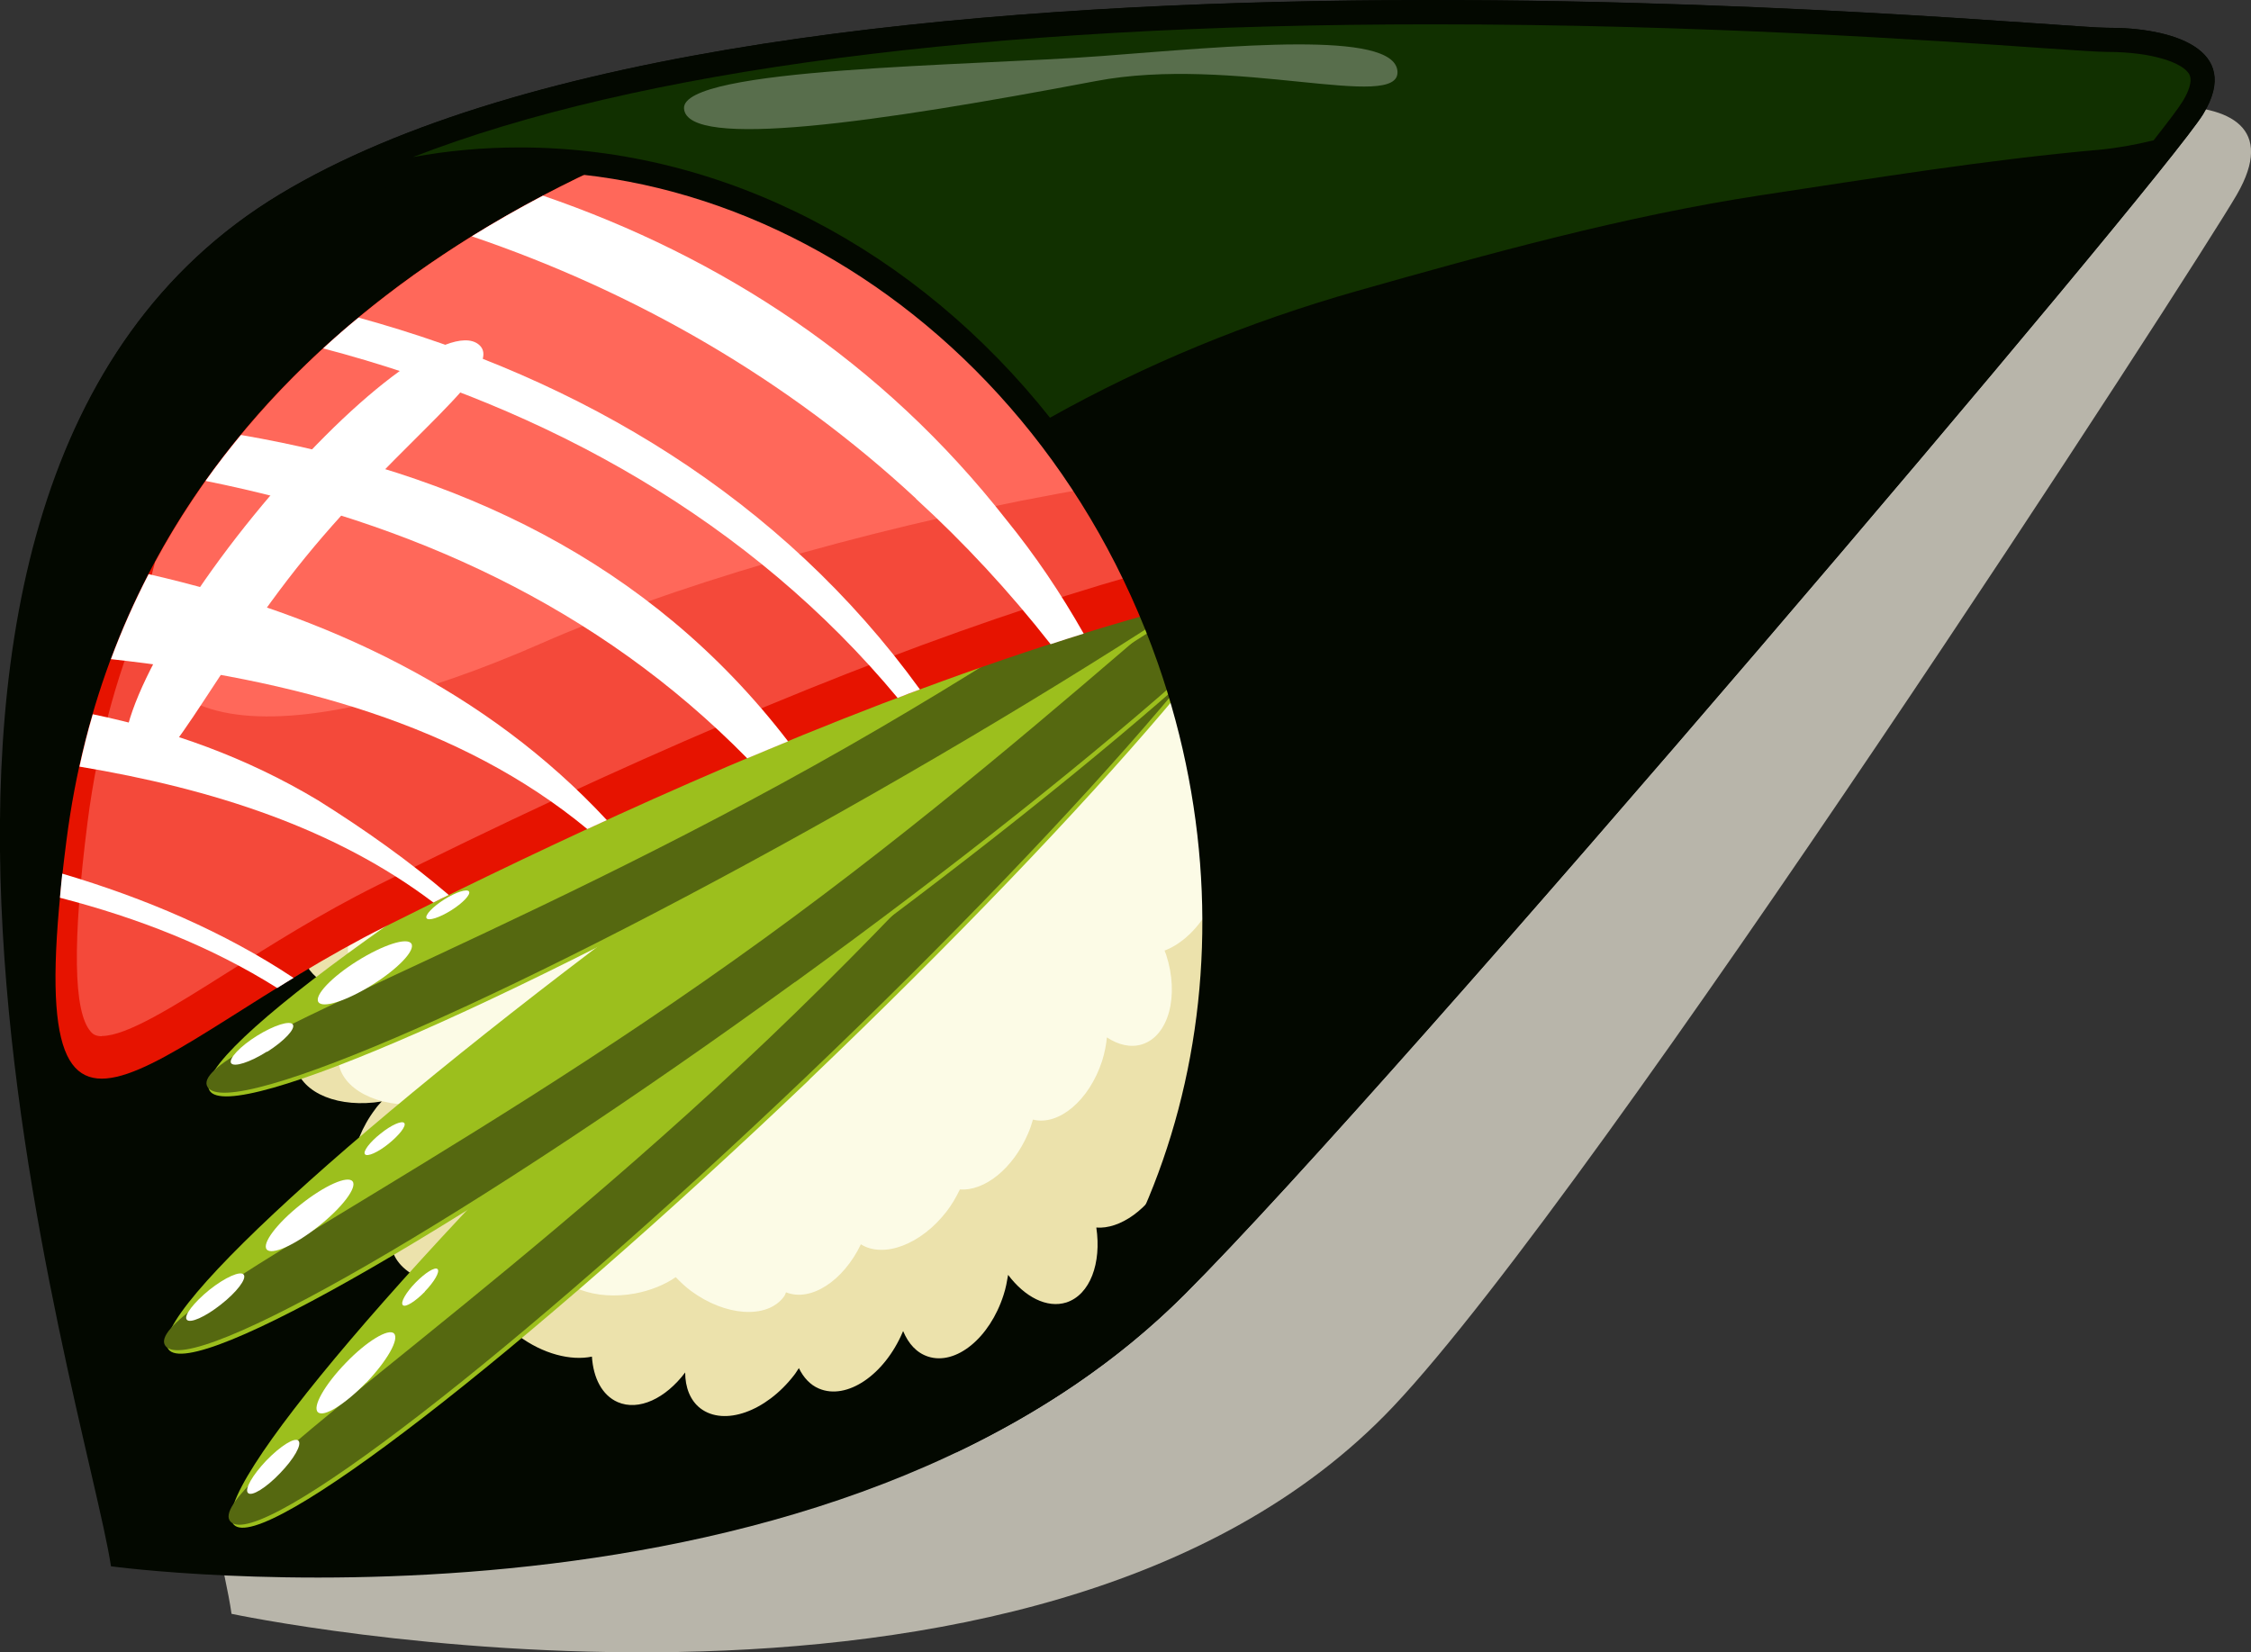 <?xml version="1.0" encoding="UTF-8"?>
<svg xmlns="http://www.w3.org/2000/svg" viewBox="0 0 98 71.95">
  <rect x="0" y="0" width="98" height="71.95" fill="#333333" stroke="none"/>
  <defs>
    <style>
      .cls-1 {
        fill: #030800;
      }

      .cls-2 {
        fill: #ece2ac;
      }

      .cls-3 {
        fill: #e61300;
      }

      .cls-4, .cls-5 {
        fill: #fff;
      }

      .cls-6 {
        fill: #f4493a;
      }

      .cls-7 {
        fill: #fcfbe6;
      }

      .cls-8 {
        fill: #ff685a;
      }

      .cls-9 {
        fill: #9cbf1d;
      }

      .cls-10 {
        fill: #113000;
      }

      .cls-11 {
        fill: #556810;
      }

      .cls-12 {
        fill: #b8b5aa;
        mix-blend-mode: multiply;
      }

      .cls-5 {
        mix-blend-mode: color-dodge;
        opacity: .3;
      }

      .cls-13 {
        isolation: isolate;
      }
    </style>
  </defs>
  <g class="cls-13">
    <g id="Layer_2" data-name="Layer 2">
      <g id="_图层_5" data-name="图层 5">
        <g id="_图层_1_005" data-name="图层 1,005">
          <path class="cls-12" d="M10.08,70.27c-1.02-7.17-13.54-44.97,7.11-58.19C37.83-1.13,91.65,4.64,94.36,4.62c2.71-.02,4.71,.94,3.02,3.86-1.69,2.93-27.74,43.25-36.72,52.76-15.56,16.47-50.58,9.03-50.58,9.03Z"/>
        </g>
        <g id="_图层_1_004" data-name="图层 1,004">
          <path class="cls-1" d="M4.83,68.19c-1.05-6.98-13.96-46.85,7.33-59.72C33.45-4.39,88.93,1.22,91.73,1.21c2.79-.02,5.93,.91,4.19,3.76-1.75,2.85-35.07,42.12-44.34,51.38-16.04,16.03-46.75,11.85-46.75,11.85Z"/>
        </g>
        <g id="_图层_1_003" data-name="图层 1,003">
          <path class="cls-2" d="M60.61,6.87c-.22-.02-.44,.02-.65,.09-.53-.78-1.72-1.34-3.12-1.36-.65,0-1.25,.11-1.77,.3-.32-.5-.77-.97-1.33-1.37-1.44-1.01-3.11-1.15-3.94-.4-.59-1.19-1.57-1.91-2.49-1.7-1.07,.24-1.68,1.67-1.47,3.29-.07,.01-.14,.03-.21,.05-.11-.12-.21-.24-.33-.36-1.46-1.39-3.38-1.75-4.28-.8-.18,.18-.29,.42-.36,.66-1.02-.1-2.3,.55-3.25,1.75-.47,.58-.78,1.21-.95,1.82-.2-.06-.41-.11-.62-.14-1.9-.31-3.61,.43-3.81,1.66-.02,.11-.01,.22,0,.34-1,.22-1.9,1.42-2.14,2.99-.07,.48-.07,.95-.02,1.38-.07-.04-.13-.08-.21-.11-1.84-.87-3.79-.6-4.35,.59-.14,.29-.18,.61-.13,.95-1.07,.29-1.98,1.63-2.16,3.34-.08,.72,0,1.4,.17,1.99-1.87-.13-3.45,.7-3.57,1.92-.09,.86,.59,1.67,1.64,2.17-.11-.01-.21-.03-.32-.03-1.9-.06-3.48,.89-3.51,2.12-.01,.35,.12,.69,.33,.99-.77,.53-1.33,1.69-1.37,3.07-.02,.74,.12,1.43,.36,2-1.71,.06-3.08,.91-3.16,2.06-.08,1.12,1.08,2.15,2.7,2.49,0,.02,0,.03,0,.04-1.9,.3-3.29,1.49-3.15,2.75,.11,.99,1.14,1.73,2.51,1.93-1.84,.53-3.07,1.87-2.78,3.09,.29,1.2,1.92,1.83,3.75,1.53-.1,.11-.2,.21-.28,.33-1.18,1.56-1.32,3.45-.31,4.22,.4,.3,.92,.38,1.47,.27-.37,.47-.55,.98-.46,1.5,.23,1.24,1.95,1.95,3.85,1.63,.24,.79,.82,1.61,1.68,2.25,1.07,.8,2.29,1.1,3.2,.91,.06,.93,.44,1.68,1.12,1.98,.92,.4,2.09-.16,2.94-1.29,0,.65,.22,1.22,.66,1.56,1.03,.79,2.85,.15,4.08-1.44,.08-.1,.14-.21,.21-.31,.2,.41,.49,.73,.87,.89,1.21,.52,2.85-.58,3.65-2.46,0-.01,.01-.03,.02-.04,.23,.55,.59,.95,1.09,1.11,1.21,.39,2.68-.81,3.28-2.68,.1-.3,.15-.59,.2-.88,.72,.96,1.69,1.47,2.54,1.2,1.03-.34,1.53-1.71,1.3-3.26,1.03,.08,2.28-.79,3.01-2.21,.33-.64,.51-1.3,.55-1.9,.14,.04,.27,.08,.42,.11,1.99,.37,3.8-.37,4.04-1.66,.1-.55-.11-1.11-.54-1.61,.17,0,.35,0,.52-.01,1.85-.17,3.26-1.29,3.14-2.48-.03-.3-.15-.57-.34-.82,.58,.09,1.11,0,1.49-.34,.72-.64,.69-1.89,.03-3.09,.18,.04,.37,.05,.56,.02,1.25-.2,2.01-1.93,1.69-3.86-.07-.46-.21-.89-.38-1.27,1.77,.48,3.45,.02,3.86-1.13,.29-.81-.13-1.77-.99-2.52,.45,.01,.86-.1,1.17-.37,.94-.81,.69-2.64-.55-4.1,0,0,0,0,0,0,.39-.02,.74-.14,1.02-.38,.98-.84,.72-2.75-.58-4.27,0,0-.01-.01-.02-.02,.3-.04,.58-.14,.81-.33,.97-.79,.78-2.64-.44-4.15-.5-.62-1.09-1.07-1.69-1.35,1.11-1.05,1.53-2.41,.93-3.27-.56-.8-1.84-.9-3.12-.35-.01-.02-.03-.04-.04-.06,.15-.41,.26-.86,.31-1.34,.21-1.98-.67-3.69-1.95-3.82Z"/>
        </g>
        <g id="_图层_1_002" data-name="图层 1,002">
          <path class="cls-7" d="M45.86,13.63s-.02,.03-.04,.05c-.09-.12-.17-.25-.27-.37-1.23-1.43-2.98-1.95-3.91-1.16-.47,.4-.64,1.06-.53,1.8-1.13-1.19-2.62-1.62-3.47-.93-.39,.32-.57,.82-.57,1.4-.79-.12-1.79,.15-2.7,.78-.46,.33-.83,.71-1.12,1.11-.25-.22-.54-.36-.86-.39-1.21-.13-2.35,1.29-2.54,3.16-.04,.41-.03,.8,.02,1.17-.33-.07-.66-.12-1.02-.13-1.8-.03-3.28,.9-3.3,2.07,0,.02,0,.04,0,.06-.05-.01-.1-.03-.15-.04-.42-.04-.84,.11-1.21,.39-.56,.05-1.04,.26-1.32,.67-.36,.51-.34,1.2-.02,1.9-.02,.09-.04,.17-.05,.27-.07,.68,0,1.32,.16,1.88-1.76-.13-3.26,.67-3.37,1.82-.08,.81,.56,1.58,1.55,2.05-.1,0-.2-.03-.31-.03-1.8-.06-3.29,.85-3.32,2.01-.01,.4,.16,.78,.45,1.11-.67,.53-1.14,1.58-1.17,2.81-.02,.89,.19,1.7,.54,2.29-1.22,.25-2.11,.96-2.18,1.85-.08,1.09,1.08,2.07,2.67,2.37-1.85,.25-3.23,1.4-3.09,2.62,.14,1.21,1.72,2.01,3.57,1.86-.91,.62-1.41,1.47-1.22,2.28,.29,1.21,2.04,1.83,3.91,1.38,.1-.02,.18-.06,.28-.09-1,1.44-1.1,3.11-.18,3.81,.73,.55,1.89,.32,2.89-.48,.36,1.07,1.94,1.66,3.67,1.34,.68-.13,1.29-.38,1.77-.71,.2,.21,.41,.41,.65,.59,1.51,1.12,3.32,1.24,4.05,.27,.05-.06,.07-.13,.1-.2,1.08,.43,2.49-.49,3.26-2.09,.99,.62,2.62,.01,3.73-1.43,.24-.31,.42-.63,.58-.96,1.07,.08,2.31-.9,2.97-2.44,.09-.2,.15-.4,.21-.6,1.12,.28,2.45-.83,3.01-2.55,.11-.35,.18-.7,.21-1.03,.5,.33,1.04,.46,1.54,.3,1.15-.37,1.62-2.12,1.04-3.9-.02-.06-.05-.12-.07-.18,.75-.28,1.51-.99,2.01-1.96,.44-.86,.59-1.75,.49-2.48,1.61,.1,2.96-.57,3.17-1.65,.2-1.08-.83-2.2-2.37-2.69,.09,0,.18,0,.28,0,1.75-.17,3.08-1.22,2.97-2.35-.06-.59-.49-1.08-1.13-1.39,.16-.06,.31-.14,.44-.25,.86-.76,.6-2.45-.57-3.77-.15-.18-.32-.33-.49-.48,.35-.68,.49-1.6,.33-2.58-.16-.96-.56-1.77-1.08-2.3,.32-1.16-.79-2.57-2.55-3.2-.63-.22-1.25-.31-1.82-.3-.18-.41-.43-.83-.76-1.22-1.18-1.38-2.86-1.88-3.75-1.11Z"/>
        </g>
        <g id="_图层_1_001" data-name="图层 1,001">
          <path class="cls-9" d="M35.22,47.02c12.58-12.01,21.77-22.8,20.52-24.11-1.25-1.31-12.46,7.36-25.04,19.37-12.58,12-21.77,22.8-20.52,24.11,1.25,1.31,12.46-7.36,25.05-19.37Z"/>
        </g>
        <g id="_图层_1_000" data-name="图层 1,000">
          <path class="cls-11" d="M35.09,46.89c12.58-12,21.77-22.8,20.52-24.11-1.25-1.31-9.54,10.42-22.13,22.43-12.58,12-24.69,19.74-23.44,21.05,1.25,1.31,12.46-7.36,25.05-19.37Z"/>
        </g>
        <g id="_图层_999" data-name="图层 999">
          <path class="cls-4" d="M15.94,60.21c.91-.95,1.46-1.91,1.21-2.15-.24-.23-1.19,.34-2.1,1.29-.92,.95-1.46,1.91-1.21,2.14,.25,.24,1.18-.34,2.1-1.29Z"/>
        </g>
        <g id="_图层_998" data-name="图层 998">
          <path class="cls-4" d="M12.19,64.15c.61-.63,.97-1.26,.8-1.42-.16-.16-.78,.23-1.39,.86-.6,.63-.97,1.26-.8,1.42,.16,.16,.79-.23,1.39-.86Z"/>
        </g>
        <g id="_图层_997" data-name="图层 997">
          <path class="cls-4" d="M18.49,56.24c.42-.43,.67-.87,.56-.98-.11-.11-.54,.16-.96,.59-.42,.43-.67,.87-.55,.98,.11,.11,.54-.16,.96-.59Z"/>
        </g>
        <g id="_图层_996" data-name="图层 996">
          <path class="cls-9" d="M34.73,42.91c14.08-10.21,24.63-19.68,23.57-21.14-1.06-1.47-13.34,5.62-27.41,15.84-14.08,10.21-24.63,19.67-23.56,21.14,1.06,1.47,13.34-5.62,27.41-15.83Z"/>
        </g>
        <g id="_图层_995" data-name="图层 995">
          <path class="cls-11" d="M34.62,42.76c14.08-10.21,24.63-19.68,23.56-21.14-1.06-1.47-10.85,9.05-24.93,19.26-14.08,10.21-27.11,16.25-26.05,17.72,1.06,1.46,13.34-5.62,27.41-15.84Z"/>
        </g>
        <g id="_图层_994" data-name="图层 994">
          <path class="cls-4" d="M13.86,53.4c1.04-.82,1.7-1.7,1.49-1.96-.21-.27-1.22,.18-2.25,1-1.04,.82-1.7,1.7-1.49,1.96,.21,.27,1.22-.18,2.25-1Z"/>
        </g>
        <g id="_图层_993" data-name="图层 993">
          <path class="cls-4" d="M9.62,56.8c.69-.54,1.13-1.12,.99-1.3-.14-.18-.81,.12-1.49,.66-.68,.55-1.13,1.13-.99,1.3,.14,.18,.81-.12,1.49-.66Z"/>
        </g>
        <g id="_图层_992" data-name="图层 992">
          <path class="cls-4" d="M16.92,49.8c.47-.38,.78-.78,.68-.9-.1-.12-.56,.08-1.03,.46-.47,.37-.78,.78-.68,.9,.1,.12,.56-.08,1.03-.46Z"/>
        </g>
        <g id="_图层_991" data-name="图层 991">
          <path class="cls-9" d="M38.1,34.72c15.1-8.62,26.62-16.88,25.72-18.45-.9-1.57-13.87,4.14-28.97,12.76-15.1,8.62-26.62,16.88-25.73,18.45,.9,1.57,13.87-4.14,28.98-12.76Z"/>
        </g>
        <g id="_图层_990" data-name="图层 990">
          <path class="cls-11" d="M38.01,34.56c15.1-8.62,26.62-16.88,25.72-18.45-.89-1.57-11.77,7.81-26.88,16.43-15.1,8.62-28.72,13.21-27.82,14.78,.9,1.57,13.87-4.14,28.98-12.76Z"/>
        </g>
        <g id="_图层_989" data-name="图层 989">
          <path class="cls-4" d="M16.21,42.88c1.12-.7,1.88-1.5,1.7-1.79-.18-.29-1.23,.05-2.35,.75-1.12,.7-1.88,1.5-1.7,1.79,.18,.29,1.23-.05,2.35-.75Z"/>
        </g>
        <g id="_图层_988" data-name="图层 988">
          <path class="cls-4" d="M11.63,45.8c.74-.47,1.24-1,1.12-1.19-.12-.19-.82,.03-1.56,.49-.74,.46-1.24,1-1.13,1.19,.12,.19,.82-.03,1.56-.5Z"/>
        </g>
        <g id="_图层_987" data-name="图层 987">
          <path class="cls-4" d="M19.64,39.64c.51-.32,.86-.69,.78-.82-.08-.13-.56,.02-1.07,.34-.51,.32-.86,.69-.78,.82,.08,.13,.56-.02,1.07-.34Z"/>
        </g>
        <g id="_图层_986" data-name="图层 986">
          <path class="cls-3" d="M77.42,20.85C73.71,15.9,59.9,.52,45.06,2.07,30.21,3.62,5.96,12.58,2.89,36.62c-2.2,17.17,3.4,8.97,13.91,3.71,10.51-5.26,34.94-17.01,50.72-16.08,15.77,.93,9.9-3.4,9.9-3.4Z"/>
        </g>
        <g id="_图层_985" data-name="图层 985">
          <path class="cls-6" d="M4.43,45.11c1.09,0,3.12-1.28,5.48-2.77,1.89-1.19,4.03-2.55,6.48-3.77,21.54-10.77,38.13-16.23,49.31-16.23,.64,0,1.26,.02,1.87,.05,1.45,.08,2.78,.13,3.94,.13,5.51,0,6.04-.98,6.05-.99,.01-.16-.36-.62-.69-.87l-.11-.08-.08-.11c-.57-.75-14.06-18.51-29.51-18.51-.67,0-1.35,.03-2.01,.1C41.31,2.46,7.51,6.81,3.81,35.81c-.66,5.19-.62,8.25,.14,9.11,.1,.12,.23,.2,.49,.2Z"/>
        </g>
        <g id="_图层_984" data-name="图层 984">
          <path class="cls-8" d="M45.06,2.07c14.84-1.55,28.65,13.83,32.36,18.78,0,0,.17,.12,.37,.32-1.49-.06-3.42-.27-5.93-.71-14.9-2.64-37.63,2.86-48.26,7.54-10.63,4.67-19.21,4.8-16.85-3.52C14.86,9.44,33.04,3.32,45.06,2.07Z"/>
        </g>
        <g id="_图层_983" data-name="图层 983">
          <path class="cls-4" d="M49.63,4.94c-1.33-1.03-2.7-1.99-4.09-2.91,.5-.04,1.01-.06,1.51-.06,8.31,5.75,15.33,13.46,20.26,22.27-.28-.01-.56-.02-.84-.03-4.3-7.47-10.08-14.06-16.83-19.27Z"/>
        </g>
        <g id="_图层_982" data-name="图层 982">
          <path class="cls-4" d="M51.67,26.26c-1.88-2.66-3.99-5.19-6.29-7.56-1.74-1.81-3.58-3.49-5.51-5.04-3.74-2.78-7.75-5.2-11.94-7.17,.77-.32,1.54-.62,2.31-.91,1.67,.83,3.3,1.79,4.89,2.87,2.13,1.28,4.16,2.69,6.07,4.24,1.91,1.55,3.71,3.22,5.37,5.02,2.26,2.39,4.31,4.97,6.11,7.72,.12,.18,.22,.36,.33,.54-.44,.11-.89,.22-1.33,.34,0-.01-.02-.02-.03-.04Z"/>
        </g>
        <g id="_图层_981" data-name="图层 981">
          <path class="cls-4" d="M58.06,24.91c-3.15-4.67-6.88-9.06-11.08-12.94-2.25-2.08-4.62-4-7.12-5.73-1.33-.86-2.7-1.66-4.08-2.42,1-.27,1.99-.51,2.97-.72,.65,.39,1.3,.78,1.93,1.19,2.57,1.73,5.01,3.67,7.3,5.79,4.57,4.23,8.53,9.17,11.68,14.58-.53,.07-1.06,.16-1.59,.25Z"/>
        </g>
        <g id="_图层_980" data-name="图层 980">
          <path class="cls-4" d="M58.36,4.73c2.76,1.32,5.36,3,7.71,4.79,3.92,4.43,7.3,9.34,10.06,14.51-.46,.09-.99,.17-1.62,.23-.13-.22-.25-.45-.37-.67-4.3-6.61-9.61-13.25-15.77-18.86Z"/>
        </g>
        <g id="_图层_979" data-name="图层 979">
          <path class="cls-4" d="M4.04,31.1c3.36,.7,6.66,1.86,9.81,3.75,2.06,1.29,3.97,2.65,5.69,4.12-.23,.11-.46,.22-.67,.33-4.27-3.23-9.59-4.95-15.41-5.92,.17-.78,.36-1.54,.58-2.28Z"/>
        </g>
        <g id="_图层_978" data-name="图层 978">
          <path class="cls-4" d="M4.83,28.7c.48-1.29,1.03-2.52,1.64-3.7,7.77,1.77,14.75,5.11,19.95,10.71-.28,.13-.57,.26-.85,.39-5.5-4.55-12.81-6.53-20.75-7.4Z"/>
        </g>
        <g id="_图层_977" data-name="图层 977">
          <path class="cls-4" d="M2.61,39.09c.03-.34,.06-.68,.1-1.05,3.61,1.07,7.06,2.54,10.07,4.54-.24,.15-.48,.29-.71,.44-2.88-1.81-6.06-3.05-9.46-3.93Z"/>
        </g>
        <g id="_图层_976" data-name="图层 976">
          <path class="cls-4" d="M39.88,21.71c-5.59-5.19-12.22-9-19.34-11.42,1.02-.63,2.05-1.22,3.1-1.77,7.75,2.66,14.77,7.21,20.17,14.11,1.26,1.55,2.38,3.21,3.37,4.96-.48,.15-.96,.3-1.44,.46-1.81-2.31-3.77-4.42-5.86-6.33Z"/>
        </g>
        <g id="_图层_975" data-name="图层 975">
          <path class="cls-4" d="M8.95,20.94c.49-.69,1.01-1.36,1.54-2,9.35,1.61,17.77,5.46,23.82,13.34-.6,.25-1.19,.49-1.78,.74-6.51-6.63-14.68-10.29-23.58-12.08Z"/>
        </g>
        <g id="_图层_974" data-name="图层 974">
          <path class="cls-4" d="M14.07,15.17c.5-.46,1.01-.91,1.54-1.34,9.7,2.66,18.41,7.86,24.44,16.19-.33,.12-.65,.24-.97,.37-6.38-7.68-15.24-12.65-25.01-15.22Z"/>
        </g>
        <g id="_图层_973" data-name="图层 973">
          <path class="cls-4" d="M5.74,33.53c-1.24-1.01,1.14-5.97,5.31-11.09,4.17-5.12,8.55-8.45,9.79-7.44,1.24,1.01-3.38,4.15-7.55,9.27-4.17,5.12-6.31,10.27-7.55,9.27Z"/>
        </g>
        <g id="_图层_972" data-name="图层 972">
          <path class="cls-1" d="M91.73,1.21c-2.79,.02-58.28-5.6-79.57,7.27-4.84,2.93-7.9,7.25-9.74,12.27,3.84-6.03,8.07-10.51,12.13-11.93,14.2-4.96,30.25,4.02,35.86,20.06,4.62,13.23,.69,27.12-8.8,34.37,3.63-1.73,7.05-3.97,9.97-6.9C60.84,47.09,94.17,7.82,95.91,4.97c1.75-2.85-1.39-3.78-4.19-3.76Z"/>
        </g>
        <g id="_图层_971" data-name="图层 971">
          <path class="cls-10" d="M45.71,18.19c4.16-2.33,8.62-4.17,13.37-5.52,5.79-1.64,11.63-3.26,17.59-4.17,4.9-.74,9.79-1.54,14.73-1.98,.75-.07,1.54-.21,2.36-.41,.65-.83,1.09-1.41,1.26-1.69,.23-.37,.46-.88,.29-1.19-.27-.48-1.56-.97-3.59-.97h0c-.35,0-1.24-.06-2.71-.16-4.84-.34-14.92-1.04-26.68-1.04-19.48,0-34.62,1.99-44.35,5.78,1.52-.28,3.07-.42,4.64-.42,8.92,0,17.32,4.48,23.11,11.79Z"/>
        </g>
        <g id="_图层_970" data-name="图层 970">
          <path class="cls-5" d="M29.78,4.73c-.14-1.8,12.53-1.86,18.18-2.29,5.65-.43,12.74-1.14,12.88,.66,.14,1.79-7.15-.71-13.13,.43-9.55,1.81-17.79,3-17.93,1.2Z"/>
        </g>
      </g>
    </g>
  </g>
</svg>
